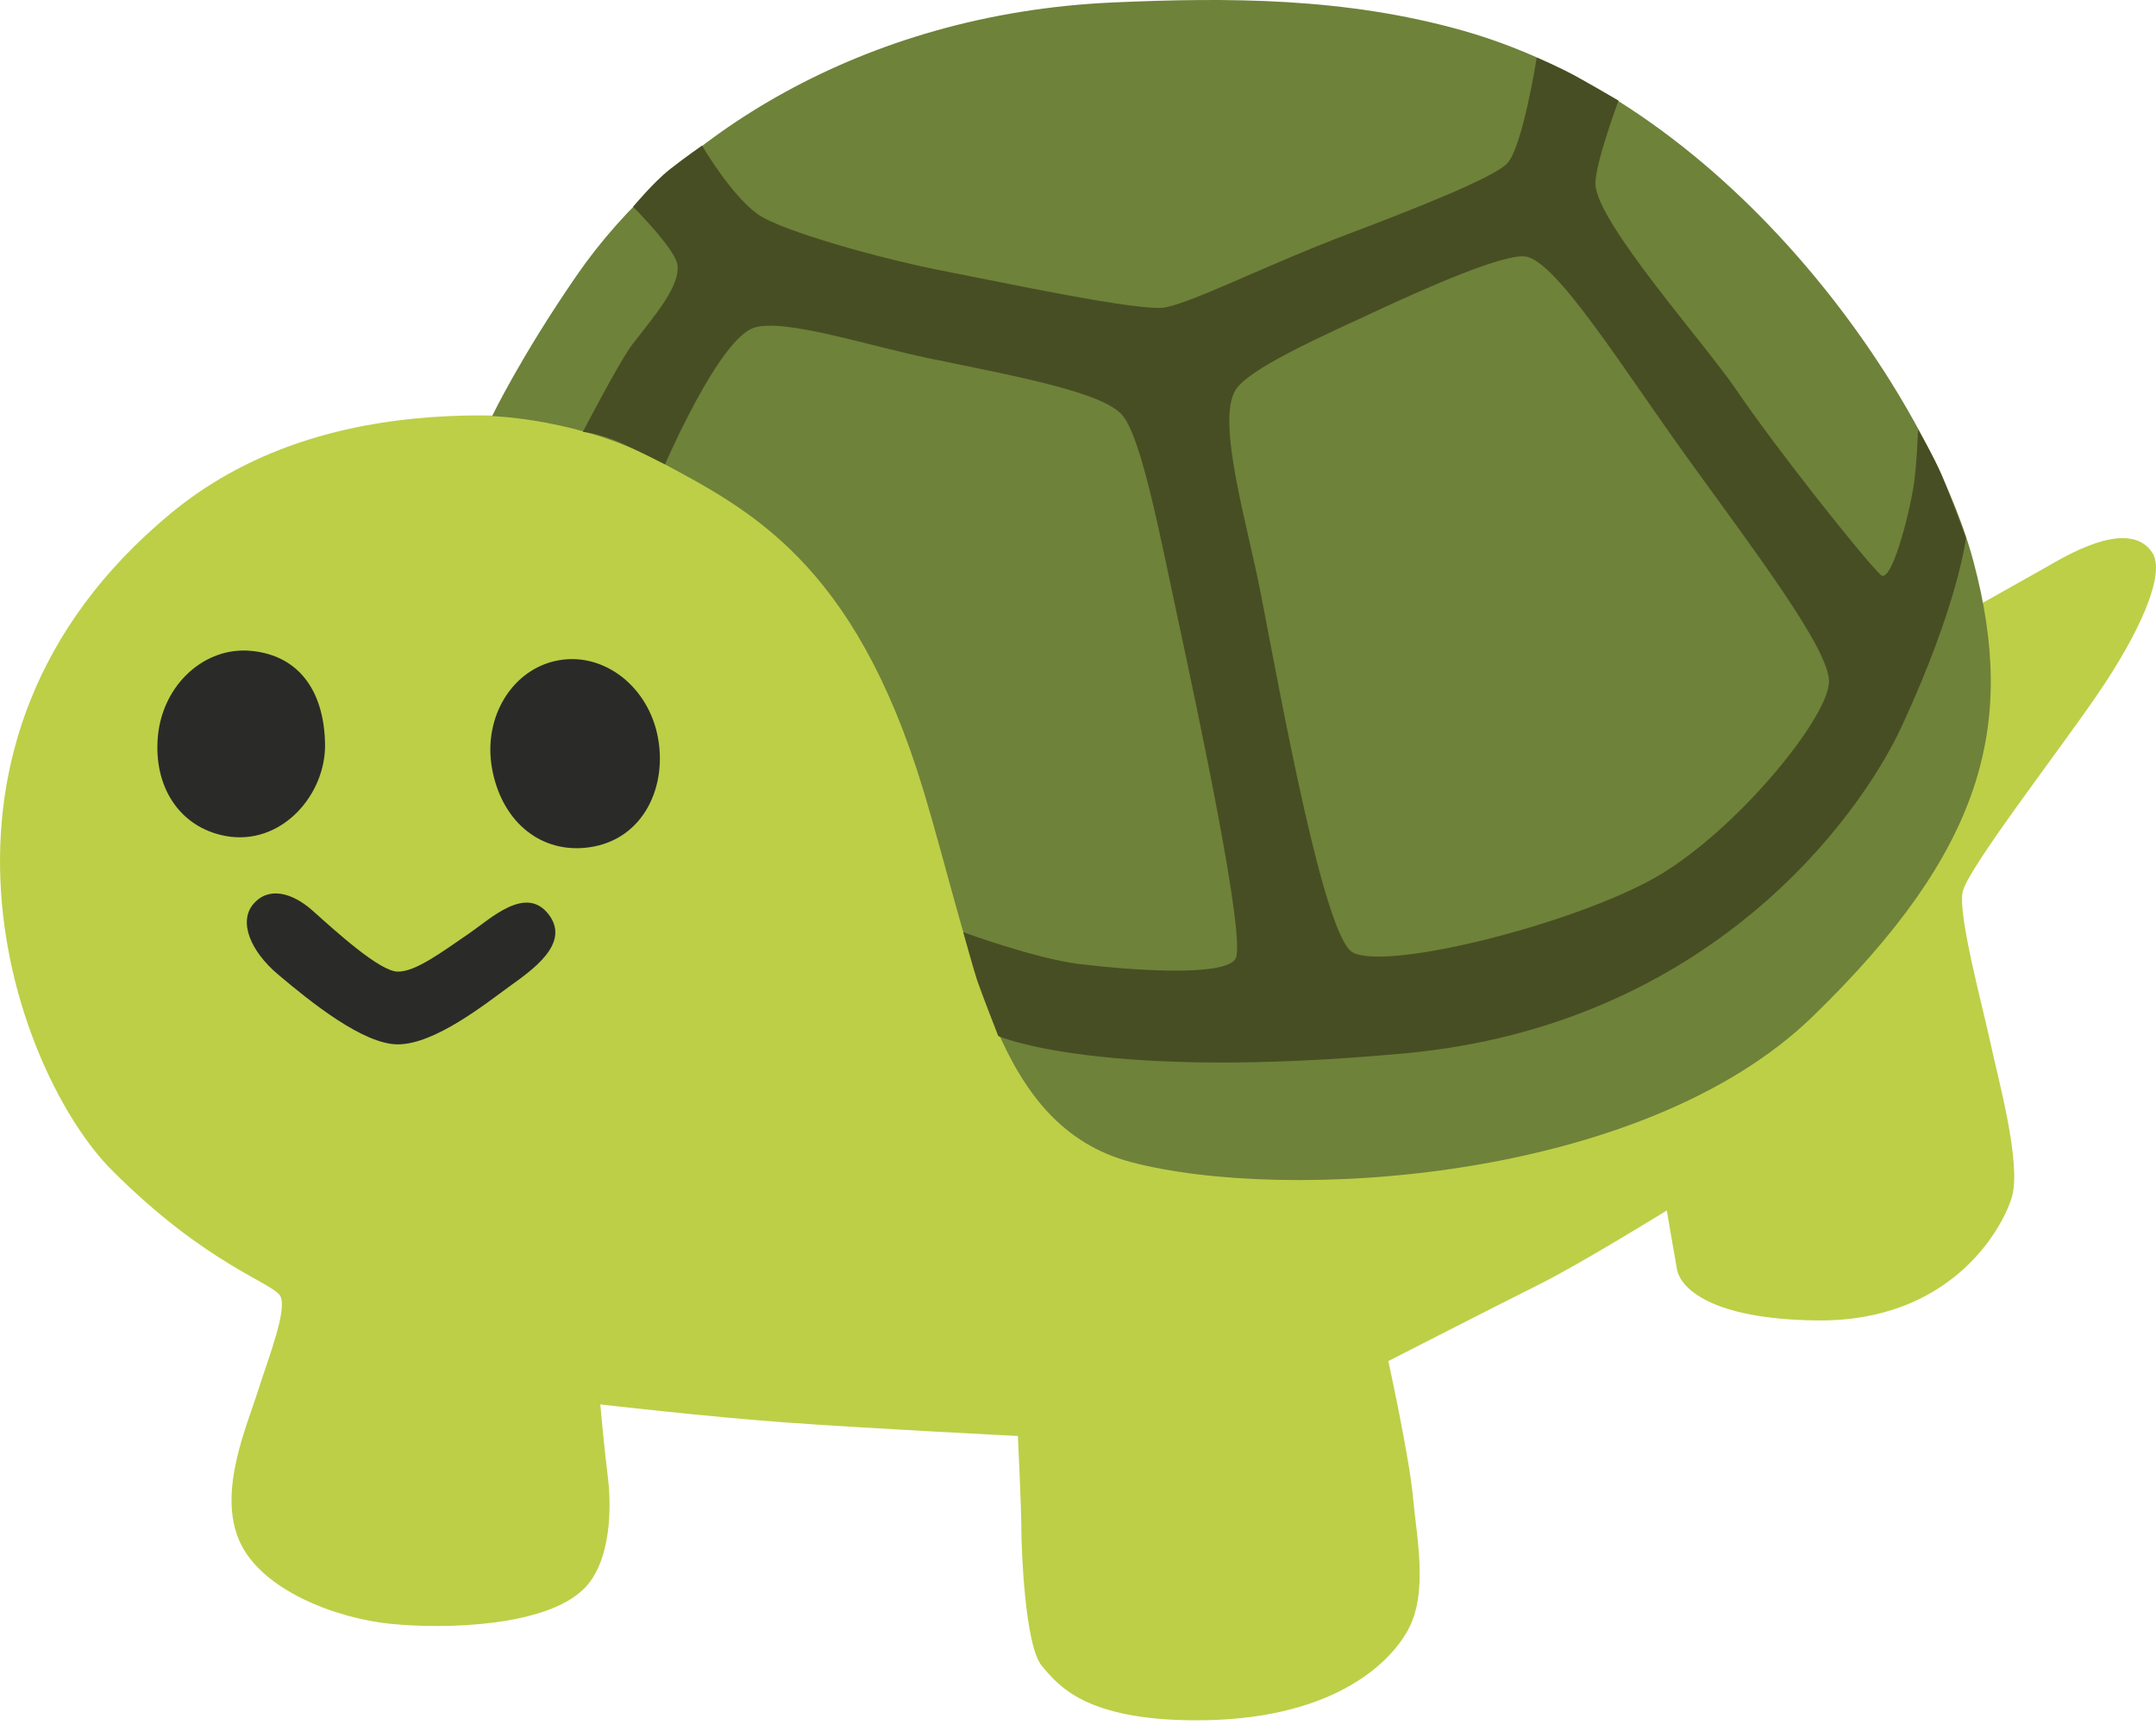 <svg width="50" height="40" viewBox="0 0 50 40" fill="none" xmlns="http://www.w3.org/2000/svg">
<path d="M45.353 14.332C45.353 14.332 47.01 13.403 47.427 13.167C47.843 12.931 49.362 11.981 49.913 12.814C50.237 13.302 49.619 14.682 48.63 16.12C47.73 17.437 45.635 20.142 45.517 20.677C45.399 21.211 45.984 23.353 46.16 24.181C46.337 25.01 46.893 27.005 46.653 27.774C46.413 28.544 45.21 30.656 42.13 30.619C39.681 30.589 38.97 29.87 38.891 29.432C38.832 29.116 38.655 28.069 38.655 28.069C38.655 28.069 36.64 29.314 35.693 29.785C34.746 30.257 32.197 31.561 32.197 31.561C32.197 31.561 32.689 33.812 32.769 34.721C32.849 35.629 33.131 36.929 32.651 37.8C32.218 38.591 30.863 39.912 27.674 39.891C25.183 39.874 24.556 39.1 24.161 38.629C23.766 38.154 23.686 35.903 23.686 35.431C23.686 34.96 23.606 33.298 23.606 33.298C23.606 33.298 20.232 33.13 18.195 32.983C16.352 32.848 13.921 32.566 13.921 32.566C13.921 32.566 14.009 33.547 14.097 34.254C14.177 34.885 14.194 36.206 13.534 36.849C12.646 37.716 10.353 37.779 9.091 37.657C7.829 37.539 6.07 36.887 5.557 35.743C5.044 34.599 5.717 33.096 5.99 32.23C6.234 31.468 6.663 30.375 6.503 30.059C6.344 29.743 4.804 29.348 2.595 27.135C0.382 24.922 -2.508 17.24 3.975 11.892C10.492 6.524 22.407 12.355 23.038 12.751C23.686 13.154 45.353 14.332 45.353 14.332V14.332Z" fill="#BDCF47"/>
<path d="M25.81 0.057C19.95 0.318 15.553 3.221 13.37 6.393C12.065 8.286 11.413 9.649 11.413 9.649C11.413 9.649 13.437 9.708 15.263 10.684C17.366 11.808 19.807 13.024 21.41 18.312C22.617 22.309 23.084 26.108 26.223 26.945C29.778 27.892 38.07 27.421 42.038 23.571C46.005 19.721 46.775 16.818 45.769 13.028C44.764 9.237 40.228 2.489 33.922 0.709C31.2 -0.061 28.474 -0.061 25.81 0.057V0.057Z" fill="#6E823A"/>
<path d="M45.029 11.012C44.852 10.596 44.482 9.961 44.482 9.961C44.482 9.961 44.452 10.823 44.377 11.277C44.259 12.018 43.851 13.558 43.615 13.331C43.194 12.923 41.204 10.419 40.258 9.027C39.538 7.966 37.06 5.194 37.001 4.289C36.972 3.843 37.536 2.333 37.536 2.333C37.536 2.333 37.023 2.039 36.547 1.769C36.177 1.563 35.638 1.336 35.638 1.336C35.638 1.336 35.314 3.397 34.957 3.785C34.641 4.125 32.718 4.878 31.225 5.442C29.42 6.124 27.67 7.011 27.018 7.129C26.446 7.234 23.193 6.536 21.969 6.3C20.429 6.006 18.107 5.35 17.573 4.967C16.95 4.521 16.281 3.376 16.281 3.376C16.281 3.376 15.906 3.633 15.532 3.928C15.162 4.218 14.682 4.794 14.682 4.794C14.682 4.794 15.654 5.77 15.709 6.132C15.784 6.637 15.175 7.323 14.674 7.975C14.371 8.366 13.517 10.015 13.517 10.015C13.517 10.015 13.925 10.053 14.421 10.28C14.939 10.52 15.423 10.768 15.423 10.768C15.423 10.768 16.672 7.866 17.484 7.6C18.178 7.373 20.135 8.017 21.557 8.311C23.572 8.728 25.613 9.098 26.042 9.645C26.488 10.209 26.908 12.456 27.317 14.353C27.762 16.431 28.919 21.825 28.65 22.237C28.385 22.654 26.252 22.502 25.036 22.355C24.005 22.229 22.339 21.615 22.339 21.615C22.339 21.615 22.583 22.502 22.663 22.738C22.781 23.079 23.151 24.025 23.151 24.025C23.151 24.025 25.537 25.077 32.584 24.425C39.631 23.773 43.114 18.973 44.103 16.844C45.424 13.991 45.593 12.472 45.593 12.472C45.593 12.472 45.206 11.429 45.029 11.012V11.012ZM38.6 20.222C36.816 21.345 32.205 22.532 31.372 22.086C30.707 21.728 29.715 16.221 29.239 13.764C28.936 12.191 28.208 9.801 28.646 9.056C28.94 8.551 30.661 7.798 31.932 7.205C33.139 6.645 34.864 5.888 35.369 5.947C36.084 6.031 37.62 8.522 39.16 10.655C40.7 12.788 42.387 15.009 42.416 15.779C42.454 16.553 40.439 19.069 38.6 20.222Z" fill="#484E23"/>
<path d="M15.263 17.128C15.473 18.319 14.863 19.547 13.55 19.661C12.473 19.753 11.619 19 11.409 17.81C11.199 16.619 11.889 15.5 12.957 15.311C14.018 15.121 15.053 15.933 15.263 17.128V17.128Z" fill="#2A2B28"/>
<path d="M7.538 17.234C7.568 18.429 6.52 19.628 5.224 19.384C4.16 19.182 3.546 18.235 3.664 17.049C3.786 15.863 4.753 14.987 5.83 15.093C6.907 15.198 7.509 15.989 7.538 17.234V17.234Z" fill="#2A2B28"/>
<path d="M10.883 21.642C11.371 21.31 12.188 20.519 12.718 21.196C13.252 21.878 12.331 22.501 11.8 22.884C11.266 23.271 10.084 24.217 9.226 24.217C8.426 24.217 7.21 23.241 6.44 22.589C5.814 22.059 5.523 21.373 5.877 20.961C6.23 20.549 6.777 20.7 7.24 21.108C7.774 21.584 8.805 22.53 9.226 22.53C9.638 22.534 10.231 22.088 10.883 21.642V21.642Z" fill="#2A2B28"/>
</svg>
